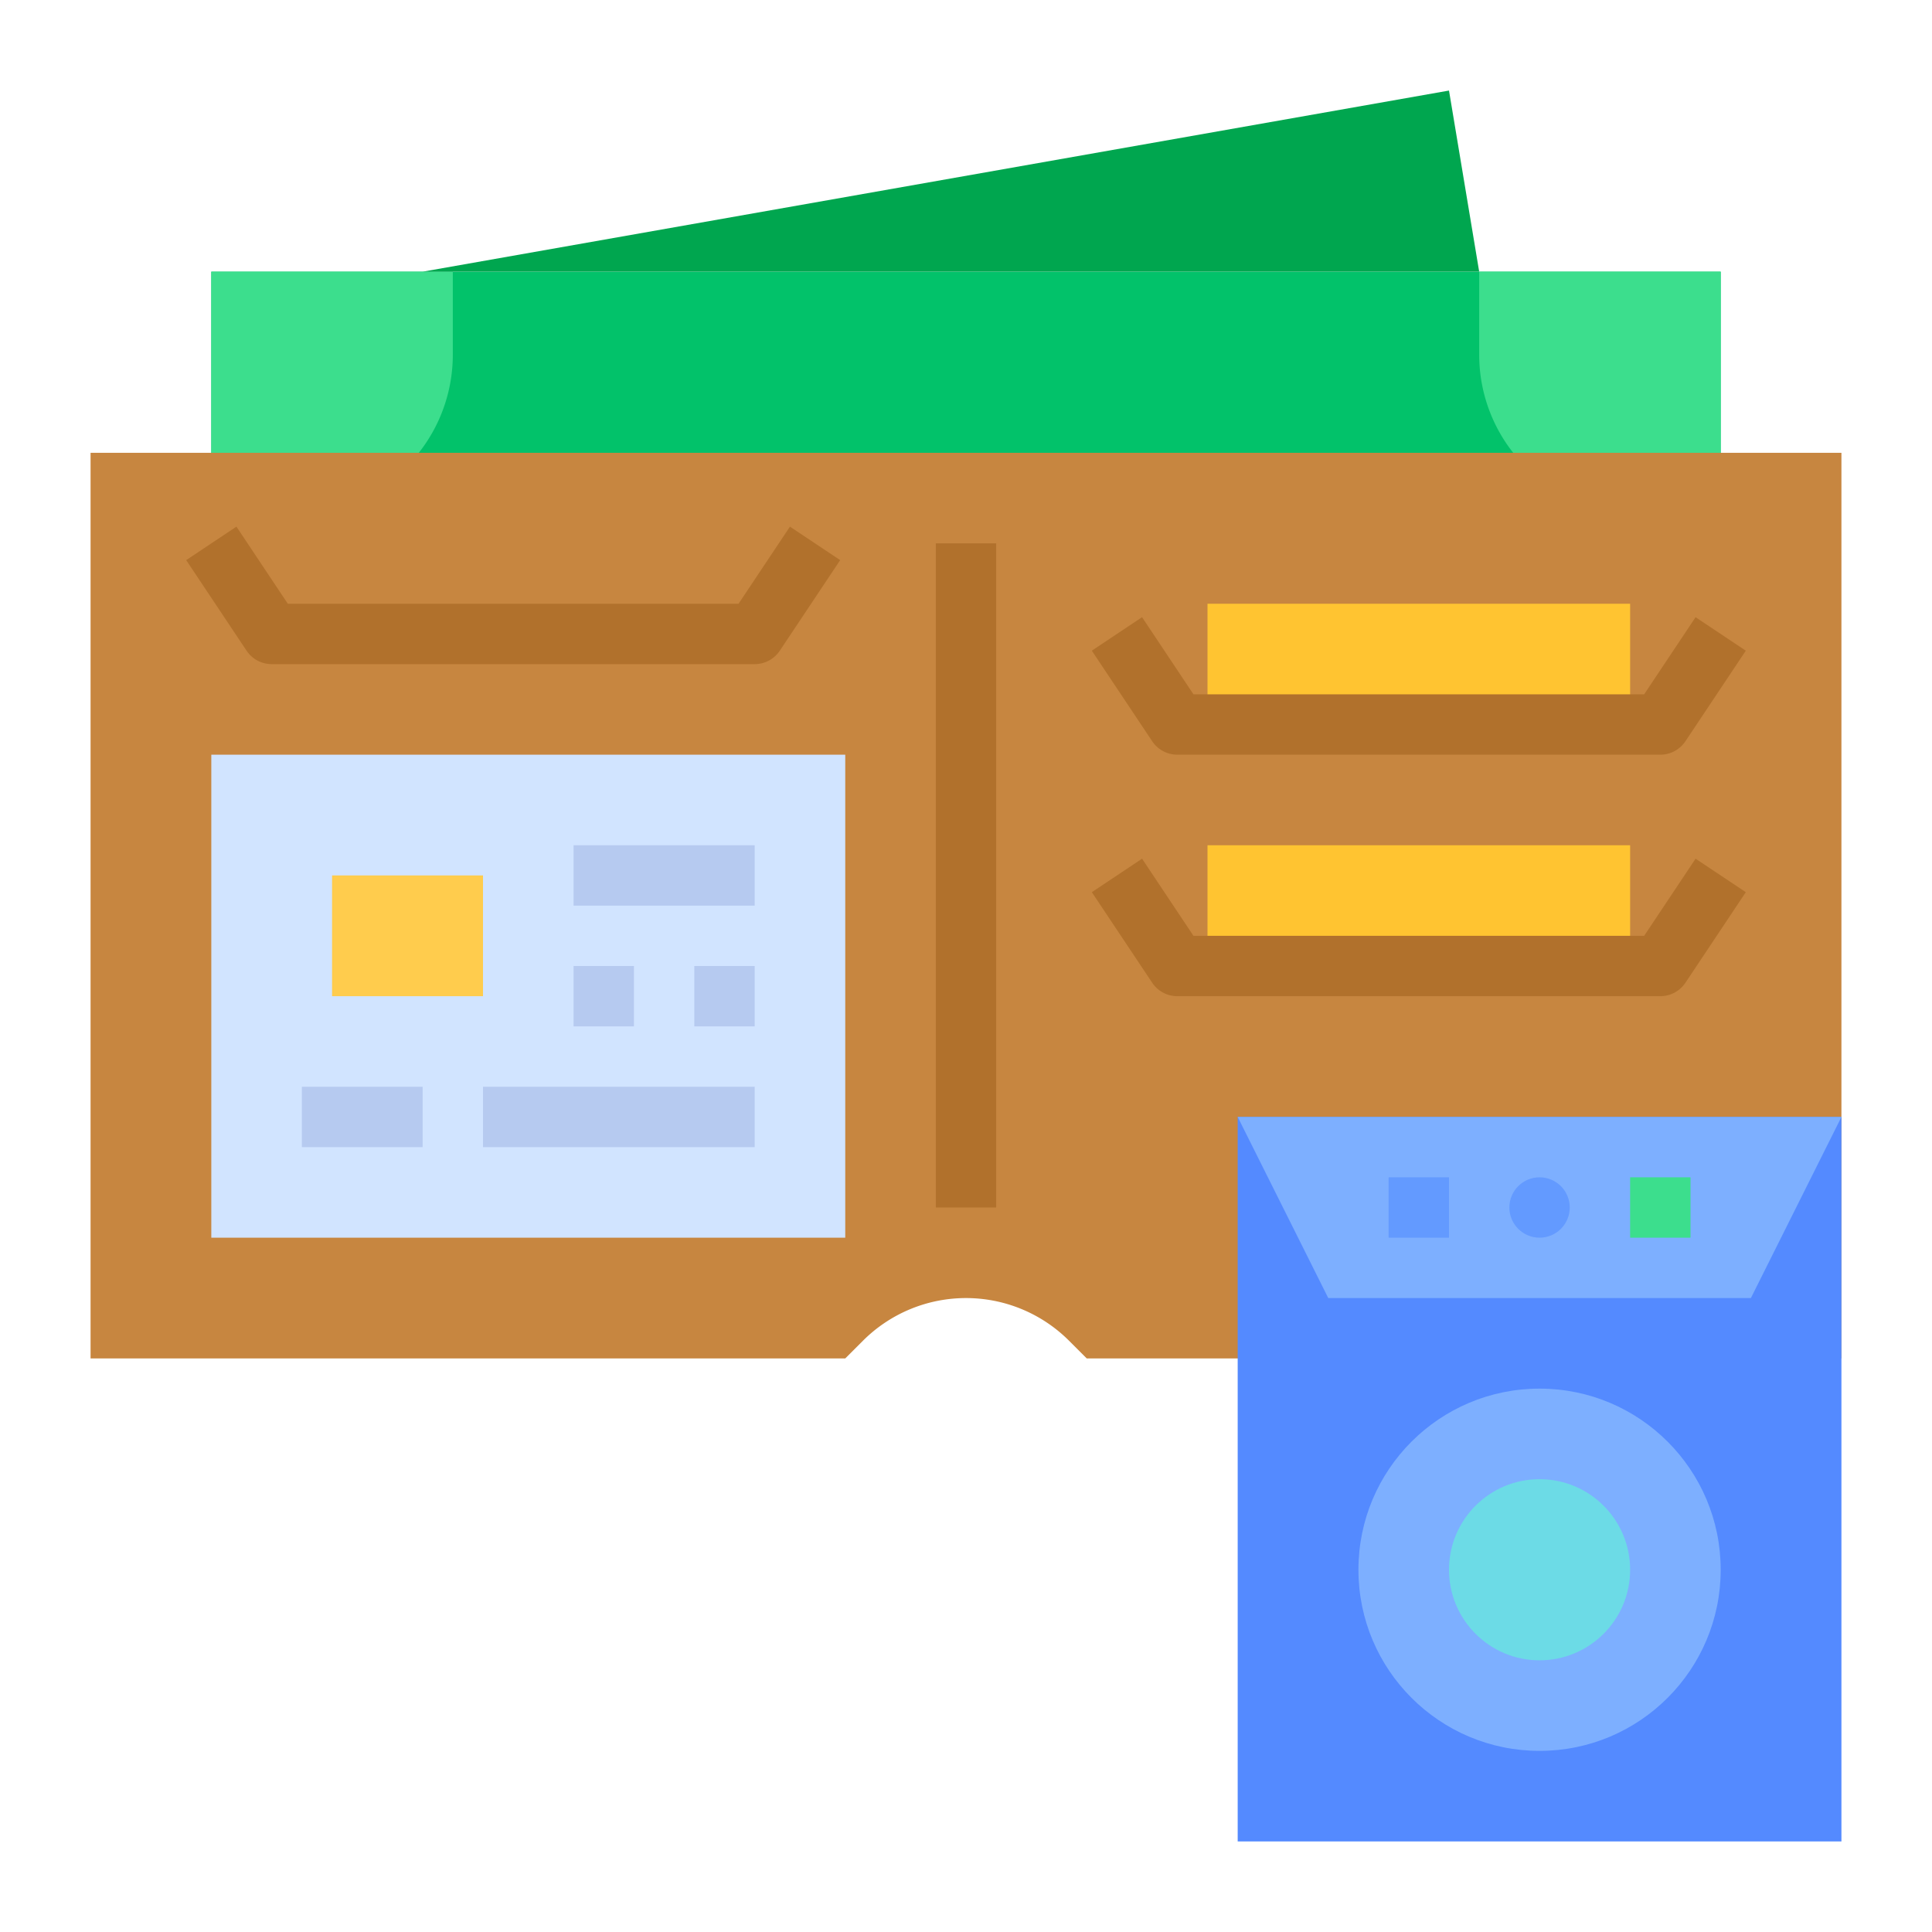 <svg id="flat" height="512" viewBox="0 0 512 512" width="512" xmlns="http://www.w3.org/2000/svg"><path d="m56 72h400v88h-400z" fill="#02c26a"/><path d="m392 72h22a42 42 0 0 1 42 42v22a0 0 0 0 1 0 0h-64a0 0 0 0 1 0 0v-64a0 0 0 0 1 0 0z" fill="#3cde8d" transform="matrix(-1 0 0 -1 848 208)"/><path d="m56 72h64a0 0 0 0 1 0 0v22a42 42 0 0 1 -42 42h-22a0 0 0 0 1 0 0v-64a0 0 0 0 1 0 0z" fill="#3cde8d"/><path d="m488 360h-200l-4.686-4.686a38.627 38.627 0 0 0 -27.314-11.314 38.627 38.627 0 0 0 -27.314 11.314l-4.686 4.686h-200v-240h464z" fill="#c78640"/><path d="m200 176h-128a7.999 7.999 0 0 1 -6.656-3.562l-16-24 13.312-8.875 13.625 20.438h119.438l13.625-20.438 13.312 8.875-16 24a7.999 7.999 0 0 1 -6.656 3.562z" fill="#b1712c"/><path d="m248 144h16v176h-16z" fill="#b1712c"/><path d="m56 200h168v128h-168z" fill="#d1e4ff"/><path d="m88 232h40v32h-40z" fill="#ffcc4d"/><g fill="#b6caf0"><path d="m152 224h48v16h-48z"/><path d="m184 256h16v16h-16z"/><path d="m152 256h16v16h-16z"/><path d="m80 288h32v16h-32z"/><path d="m128 288h72v16h-72z"/></g><path d="m320 160h112v32h-112z" fill="#ffc431"/><path d="m320 224h112v32h-112z" fill="#ffc431"/><path d="m112 72 272-48 8 48z" fill="#00a64f"/><path d="m328 296h160v192h-160z" fill="#548aff"/><path d="m328 296 24 48h112l24-48z" fill="#7dafff"/><circle cx="408" cy="416" fill="#7dafff" r="48"/><circle cx="408" cy="320" fill="#639aff" r="8"/><path d="m432 312h16v16h-16z" fill="#3cde8d"/><path d="m368 312h16v16h-16z" fill="#639aff"/><path d="m440 200h-128a7.999 7.999 0 0 1 -6.656-3.562l-16-24 13.312-8.875 13.625 20.438h119.438l13.625-20.438 13.312 8.875-16 24a7.999 7.999 0 0 1 -6.656 3.562z" fill="#b1712c"/><path d="m440 264h-128a7.999 7.999 0 0 1 -6.656-3.562l-16-24 13.312-8.875 13.625 20.438h119.438l13.625-20.438 13.312 8.875-16 24a7.999 7.999 0 0 1 -6.656 3.562z" fill="#b1712c"/><circle cx="408" cy="416" fill="#6cdbe6" r="24"/></svg>